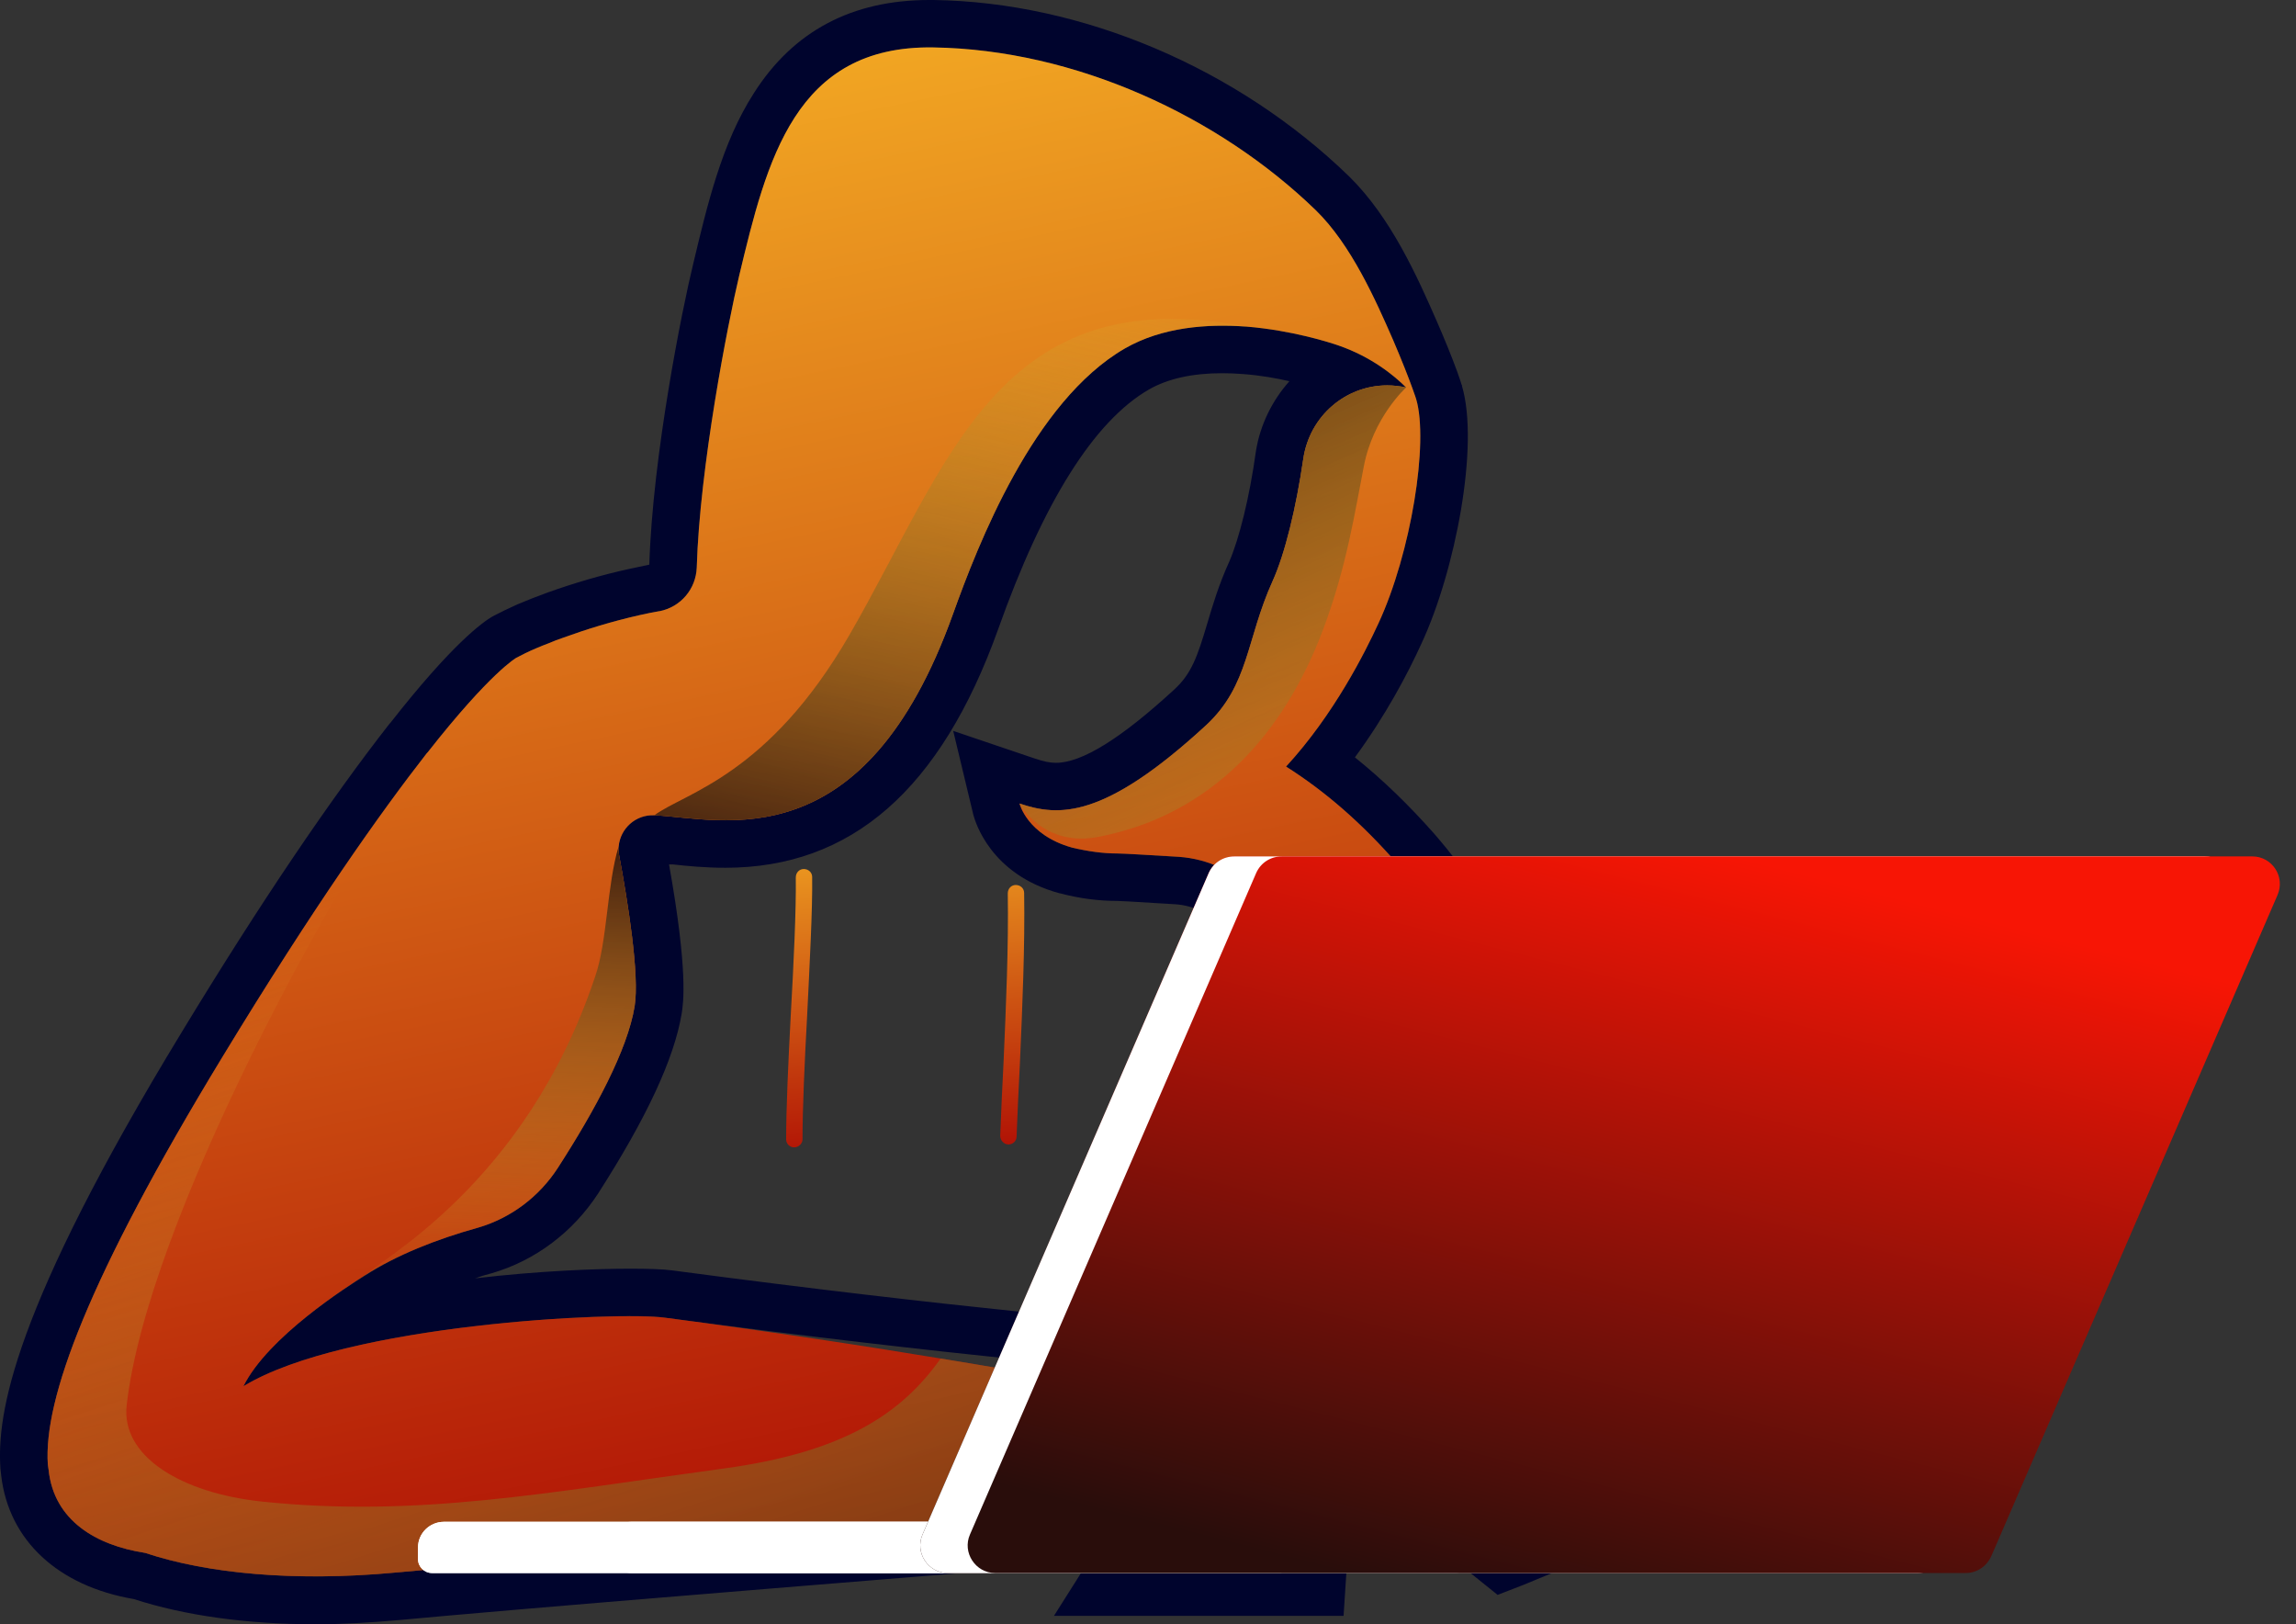 <svg width="123" height="87" viewBox="0 0 123 87" fill="none" xmlns="http://www.w3.org/2000/svg">
<rect x="0" y="0" width="123" height="87" fill="#333333" stroke="none"/>
<path fill-rule="evenodd" clip-rule="evenodd" d="M40.384 4.992C38.675 7.645 37.888 10.973 37.123 14.189C36.561 16.483 34.964 24.375 34.785 30.244C34.44 30.319 34.087 30.394 33.728 30.469C32.266 30.784 30.737 31.234 29.298 31.751C29.013 31.856 28.736 31.961 28.466 32.066C28.211 32.171 27.956 32.276 27.701 32.38C27.252 32.583 26.824 32.785 26.442 32.988L26.419 33.01H26.397C25.857 33.325 24.238 34.472 20.91 38.722L20.888 38.744L20.865 38.767C17.717 42.792 13.962 48.323 9.757 55.249C0.65 70.203 -0.159 75.734 0.02 78.613V78.635C0.035 78.785 0.05 78.92 0.065 79.04C0.47 82.503 3.101 84.954 7.171 85.651C9.87 86.528 13.22 87 16.908 87C18.347 87 19.854 86.91 21.383 86.775C22.17 86.708 23.091 86.618 24.103 86.528C33.548 85.696 51.289 84.279 51.469 84.257L52.211 84.189L52.819 83.74C62.51 76.341 63.005 74.947 63.252 74.273L64.399 71.125L61.049 70.855C60.959 70.855 51.559 70.113 35.999 68.044C35.481 67.977 34.717 67.954 33.75 67.954C31.996 67.954 28.893 68.066 25.453 68.471C25.737 68.366 26.03 68.276 26.33 68.201C28.668 67.527 30.692 65.998 32.041 63.929C34.65 59.859 36.111 56.711 36.516 54.305C36.606 53.743 36.876 52.079 35.841 46.3C35.916 46.3 35.984 46.3 36.044 46.3C36.831 46.389 37.798 46.48 38.855 46.48C45.6 46.48 50.39 42.297 53.471 33.707C55.899 26.871 58.62 22.554 61.543 20.867C62.555 20.283 63.882 19.99 65.478 19.99C65.838 19.99 66.206 20.005 66.58 20.035C67.525 20.103 68.379 20.26 69.076 20.418C68.154 21.452 67.502 22.756 67.277 24.195C66.94 26.646 66.378 28.873 65.861 30.064C65.299 31.301 64.961 32.425 64.669 33.415C64.152 35.146 63.837 36.091 62.892 36.945C60.082 39.531 57.968 40.858 56.574 40.858C56.236 40.858 55.922 40.79 55.45 40.633L51.065 39.149L52.144 43.646C52.234 43.961 53.021 46.839 56.776 47.851H56.799C57.811 48.121 58.845 48.256 59.857 48.256C59.947 48.256 60.441 48.278 62.983 48.436C64.849 48.571 66.288 50.055 66.378 51.899C66.918 64.491 66.355 67.999 66.131 68.853C65.636 69.978 61.858 77.668 60.352 80.299C59.924 81.064 59.452 81.828 58.935 82.638L56.461 86.55H71.977L72.134 84.144C72.134 84.122 72.269 82.098 72.404 79.107C76.159 82.165 79.038 84.459 79.083 84.504L80.23 85.426L81.624 84.886C81.759 84.819 85.154 83.47 88.572 81.941C90.618 80.996 92.26 80.187 93.407 79.512C94.733 78.77 97.162 77.376 96.555 75.015C96.15 73.373 90.236 64.064 88.415 61.231C86.009 57.475 80.05 48.346 76.834 44.658C75.462 43.106 74.068 41.757 72.584 40.566C74.203 38.362 75.395 36.136 76.159 34.449C77.958 30.581 79.263 23.858 78.318 20.665V20.62L78.296 20.598C78.296 20.598 78.228 20.35 78.071 19.923C77.734 19.001 77.351 18.079 76.969 17.202C75.935 14.841 74.518 11.648 72.269 9.444C66.288 3.643 57.968 0.112 50.008 0C49.933 0 49.858 0 49.783 0C45.645 0 42.497 1.664 40.384 4.992ZM49.985 2.541C57.608 2.653 65.299 6.229 70.493 11.266C72.382 13.11 73.686 16.055 74.63 18.214C75.103 19.316 75.462 20.238 75.665 20.8C75.8 21.16 75.867 21.385 75.867 21.385C76.542 23.678 75.597 29.615 73.843 33.392C73.146 34.899 71.482 38.249 68.896 41.06C70.988 42.387 72.944 44.073 74.923 46.344C80.005 52.146 93.721 74.16 94.081 75.622C94.441 77.061 80.679 82.503 80.679 82.503C80.679 82.503 75.642 78.478 70.111 73.935C69.863 79.512 69.594 83.987 69.594 83.987H61.094C61.603 83.192 62.09 82.383 62.555 81.558C64.197 78.725 68.424 70.09 68.559 69.708C69.414 66.875 69.189 57.768 68.919 51.786C68.784 48.638 66.31 46.12 63.162 45.895C61.611 45.805 60.217 45.715 59.857 45.715C59.092 45.715 58.283 45.602 57.428 45.4C55.022 44.725 54.617 43.039 54.617 43.039C55.225 43.241 55.854 43.399 56.574 43.399C58.373 43.399 60.711 42.432 64.624 38.834C66.918 36.698 66.76 34.247 68.177 31.121C68.829 29.682 69.436 27.209 69.818 24.578C70.156 22.284 72.09 20.642 74.316 20.642C74.645 20.642 74.983 20.68 75.328 20.755C74.675 20.103 73.461 19.113 71.707 18.506C71.257 18.349 69.234 17.697 66.783 17.494C66.363 17.465 65.928 17.45 65.478 17.45C63.724 17.45 61.858 17.742 60.262 18.664C55.36 21.497 52.391 29.165 51.065 32.853C47.624 42.477 42.7 43.938 38.855 43.938C37.37 43.938 36.066 43.714 35.054 43.669C35.024 43.669 34.994 43.669 34.964 43.669C33.997 43.669 33.21 44.411 33.143 45.333C33.128 45.483 33.136 45.64 33.166 45.805C33.638 48.323 34.267 52.236 33.997 53.9C33.615 56.239 31.884 59.454 29.882 62.557C28.893 64.086 27.386 65.233 25.633 65.75C23.361 66.38 21.225 67.234 19.539 68.336C18.594 68.921 14.367 71.597 13.04 74.25C17.695 71.417 28.916 70.495 33.75 70.495C34.605 70.495 35.257 70.517 35.661 70.585C51.469 72.676 60.869 73.418 60.869 73.418C60.374 74.767 51.267 81.716 51.267 81.716C51.267 81.716 33.458 83.155 23.878 83.987C22.867 84.077 21.945 84.167 21.135 84.234C19.666 84.369 18.257 84.437 16.908 84.437C13.31 84.437 10.184 83.987 7.778 83.177C5.147 82.773 2.899 81.446 2.606 78.748C2.591 78.642 2.576 78.538 2.561 78.433C2.337 74.97 4.675 68.516 11.938 56.576C16.818 48.548 20.393 43.511 22.867 40.341C22.882 40.326 22.897 40.311 22.912 40.296C26.285 36.001 27.656 35.236 27.656 35.236C27.949 35.079 28.308 34.899 28.736 34.719C28.945 34.629 29.17 34.539 29.41 34.449C29.65 34.344 29.905 34.247 30.175 34.157C31.344 33.73 32.783 33.28 34.29 32.943C34.62 32.868 34.957 32.8 35.302 32.74H35.324C36.471 32.515 37.281 31.549 37.325 30.402C37.483 25.005 38.989 17.337 39.597 14.774C41.081 8.635 42.565 2.541 49.783 2.541C49.843 2.541 49.91 2.541 49.985 2.541Z" fill="#00042D"/>
<path d="M2.562 78.432C2.577 78.537 2.592 78.642 2.607 78.747C2.899 81.445 5.148 82.772 7.779 83.176C11.085 84.278 15.784 84.728 21.136 84.233C21.945 84.166 22.867 84.076 23.879 83.986C33.459 83.154 51.268 81.715 51.268 81.715C51.268 81.715 60.375 76.003 60.87 74.654C60.87 74.654 59.543 74.362 57.047 73.912C55.36 73.597 53.134 73.215 50.391 72.765C46.456 72.113 41.486 71.349 35.662 70.584C33.076 70.224 18.505 70.921 13.041 74.249C14.368 71.596 18.595 68.92 19.539 68.313C21.226 67.234 23.362 66.379 25.633 65.749C27.387 65.232 28.894 64.085 29.883 62.556C31.884 59.453 33.616 56.238 33.998 53.899C34.268 52.235 33.638 48.322 33.166 45.804C33.136 45.639 33.129 45.482 33.144 45.332C33.234 44.387 34.043 43.623 35.055 43.668C38.698 43.848 46.298 46.186 51.065 32.852C52.392 29.164 55.36 21.496 60.262 18.663C62.264 17.516 64.67 17.336 66.783 17.494C69.234 17.696 71.258 18.348 71.708 18.506C73.462 19.113 74.676 20.102 75.328 20.754C74.984 20.679 74.646 20.642 74.316 20.642C72.09 20.642 70.156 22.283 69.819 24.577C69.437 27.208 68.83 29.681 68.178 31.12C66.761 34.246 66.918 36.697 64.625 38.833C59.16 43.87 56.732 43.758 54.618 43.038C54.618 43.038 55.023 44.725 57.429 45.399C58.283 45.602 59.093 45.714 59.858 45.714C60.217 45.714 61.611 45.804 63.163 45.894C66.311 46.119 68.785 48.637 68.92 51.785C69.189 57.767 69.414 66.874 68.56 69.707C68.425 70.089 64.198 78.724 62.556 81.557C62.091 82.382 61.604 83.191 61.094 83.986H69.594C69.594 83.986 69.864 79.511 70.111 73.934C75.643 78.477 80.68 82.502 80.68 82.502C80.68 82.502 94.442 77.06 94.082 75.621C93.722 74.159 80.005 52.145 74.924 46.344C72.945 44.072 70.988 42.386 68.897 41.059C71.483 38.249 73.147 34.898 73.844 33.392C75.598 29.614 76.543 23.677 75.868 21.384C75.868 21.384 75.8 21.159 75.665 20.799C75.463 20.237 75.103 19.315 74.631 18.213C73.687 16.054 72.382 13.109 70.494 11.265C65.299 6.228 57.609 2.653 49.986 2.54C42.588 2.428 41.081 8.566 39.597 14.773C38.99 17.336 37.484 25.004 37.326 30.401C37.281 31.548 36.472 32.514 35.325 32.739H35.302C34.958 32.799 34.62 32.867 34.291 32.942C32.784 33.279 31.345 33.729 30.175 34.156C29.906 34.246 29.651 34.343 29.411 34.448C29.171 34.538 28.946 34.628 28.736 34.718C28.309 34.898 27.949 35.078 27.657 35.235C27.657 35.235 26.285 36 22.912 40.295C22.897 40.31 22.882 40.325 22.867 40.34C20.394 43.51 16.819 48.547 11.939 56.575C4.676 68.515 2.337 74.969 2.562 78.432Z" fill="url(#paint0_linear_3307_608)"/>
<path style="mix-blend-mode:multiply" d="M19.539 68.336C21.225 67.234 23.362 66.379 25.633 65.75C27.387 65.233 28.893 64.086 29.883 62.557C31.884 59.453 33.615 56.238 33.998 53.899C34.267 52.235 33.638 48.323 33.166 45.804C33.136 45.639 33.128 45.482 33.143 45.332C32.514 47.378 32.536 50.437 31.884 52.303C28.151 63.501 20.213 67.526 19.539 68.336Z" fill="url(#paint1_linear_3307_608)"/>
<path style="mix-blend-mode:multiply" d="M2.562 78.433C2.577 78.538 2.592 78.643 2.607 78.748C2.899 81.447 5.148 82.773 7.779 83.178C11.084 84.28 15.784 84.73 21.136 84.235C21.945 84.167 22.867 84.077 23.879 83.987C33.458 83.156 51.267 81.716 51.267 81.716C51.267 81.716 54.82 76.904 57.046 73.913C55.36 73.599 53.134 73.216 50.39 72.767C48.322 75.69 45.241 77.781 38.765 78.658C29.343 79.94 22.372 81.289 14.097 80.435C9.69 79.985 6.452 77.984 6.789 75.24C7.891 65.549 17.785 47.402 22.867 40.341C20.393 43.512 16.818 48.549 11.939 56.577C4.676 68.517 2.337 74.97 2.562 78.433Z" fill="url(#paint2_linear_3307_608)"/>
<path d="M77.959 84.255H33.818C33.233 84.255 32.761 83.783 32.761 83.199V82.547C32.761 81.962 33.233 81.512 33.818 81.512H77.959C78.543 81.512 79.016 81.962 79.016 82.547V83.199C79.016 83.783 78.543 84.255 77.959 84.255Z" fill="white"/>
<path d="M68.626 84.255H23.136C22.732 84.255 22.394 83.918 22.394 83.513V82.884C22.394 82.119 23.024 81.512 23.788 81.512H68.626C68.641 81.512 68.649 81.512 68.649 81.512V84.233C68.649 84.248 68.641 84.255 68.626 84.255Z" fill="white"/>
<path d="M68.626 84.255H23.136C22.732 84.255 22.394 83.918 22.394 83.513V82.884C22.394 82.119 23.024 81.512 23.788 81.512H68.626C68.641 81.512 68.649 81.512 68.649 81.512V84.233C68.649 84.248 68.641 84.255 68.626 84.255Z" fill="white"/>
<path d="M102.761 84.256H50.772C49.715 84.256 48.996 83.155 49.423 82.188L64.759 46.749C65.006 46.209 65.523 45.872 66.13 45.872H118.119C119.176 45.872 119.895 46.951 119.468 47.941L104.132 83.357C103.885 83.897 103.368 84.256 102.761 84.256Z" fill="url(#paint3_linear_3307_608)"/>
<path d="M102.761 84.256H50.772C49.715 84.256 48.996 83.155 49.423 82.188L64.759 46.749C65.006 46.209 65.523 45.872 66.13 45.872H118.119C119.176 45.872 119.895 46.951 119.468 47.941L104.132 83.357C103.885 83.897 103.368 84.256 102.761 84.256Z" fill="white"/>
<path d="M105.302 84.256H53.313C52.257 84.256 51.537 83.155 51.964 82.188L67.3 46.749C67.547 46.209 68.065 45.872 68.672 45.872H120.66C121.717 45.872 122.437 46.951 122.01 47.941L106.674 83.357C106.426 83.897 105.909 84.256 105.302 84.256Z" fill="url(#paint4_linear_3307_608)"/>
<path style="mix-blend-mode:multiply" d="M54.618 43.039C54.618 43.039 55.877 45.423 58.891 44.816C64.962 43.624 68.807 39.239 70.876 33.73C72.157 30.334 72.607 27.276 73.057 25.005C73.552 22.352 75.328 20.755 75.328 20.755C74.983 20.68 74.646 20.643 74.316 20.643C72.09 20.643 70.156 22.284 69.819 24.578C69.437 27.209 68.829 29.682 68.177 31.121C66.761 34.247 66.918 36.698 64.625 38.834C59.16 43.871 56.732 43.759 54.618 43.039Z" fill="url(#paint5_linear_3307_608)"/>
<path style="mix-blend-mode:multiply" d="M35.055 43.668C38.698 43.848 46.298 46.186 51.065 32.852C52.392 29.164 55.36 21.496 60.262 18.663C62.263 17.516 64.669 17.336 66.783 17.494C53.494 14.93 50.863 24.734 45.511 33.999C41.149 41.554 36.696 42.454 35.055 43.668Z" fill="url(#paint6_linear_3307_608)"/>
<path d="M42.362 54.372C42.52 51.584 42.655 48.728 42.632 46.997C42.632 46.749 42.812 46.547 43.059 46.547C43.307 46.547 43.509 46.727 43.509 46.974C43.532 48.751 43.374 51.629 43.239 54.417C43.104 56.846 42.992 59.387 42.992 61.028C42.992 61.253 42.789 61.455 42.542 61.455C42.295 61.455 42.115 61.253 42.115 61.028C42.115 59.364 42.227 56.936 42.362 54.372Z" fill="url(#paint7_linear_3307_608)"/>
<path d="M53.988 47.852C53.988 47.605 54.168 47.402 54.415 47.402C54.662 47.402 54.865 47.582 54.865 47.83C54.91 50.663 54.775 53.834 54.64 56.914C54.572 58.286 54.505 59.612 54.46 60.872C54.46 61.119 54.258 61.299 54.033 61.299C54.033 61.299 54.025 61.299 54.01 61.299C53.785 61.299 53.583 61.074 53.583 60.849C53.628 59.568 53.695 58.241 53.763 56.869C53.898 53.811 54.033 50.663 53.988 47.852Z" fill="url(#paint8_linear_3307_608)"/>
<defs>
<linearGradient id="paint0_linear_3307_608" x1="99.345" y1="71.359" x2="82.687" y2="-8.341" gradientUnits="userSpaceOnUse">
<stop stop-color="#B01105"/>
<stop offset="1" stop-color="#F4AC24"/>
</linearGradient>
<linearGradient id="paint1_linear_3307_608" x1="44.917" y1="70.798" x2="46.052" y2="44.45" gradientUnits="userSpaceOnUse">
<stop stop-color="#F4D63B" stop-opacity="0"/>
<stop offset="1" stop-color="#290D0B"/>
</linearGradient>
<linearGradient id="paint2_linear_3307_608" x1="1.733" y1="52.923" x2="22.169" y2="115.868" gradientUnits="userSpaceOnUse">
<stop stop-color="#F4D63B" stop-opacity="0"/>
<stop offset="1" stop-color="#290D0B"/>
</linearGradient>
<linearGradient id="paint3_linear_3307_608" x1="74.974" y1="41.92" x2="64.506" y2="82.954" gradientUnits="userSpaceOnUse">
<stop stop-color="#F71505"/>
<stop offset="1" stop-color="#290D0B"/>
</linearGradient>
<linearGradient id="paint4_linear_3307_608" x1="77.516" y1="41.92" x2="67.048" y2="82.954" gradientUnits="userSpaceOnUse">
<stop stop-color="#F71505"/>
<stop offset="1" stop-color="#290D0B"/>
</linearGradient>
<linearGradient id="paint5_linear_3307_608" x1="92.775" y1="51.214" x2="72.746" y2="6.054" gradientUnits="userSpaceOnUse">
<stop stop-color="#F4D63B" stop-opacity="0"/>
<stop offset="1" stop-color="#290D0B"/>
</linearGradient>
<linearGradient id="paint6_linear_3307_608" x1="42.021" y1="6.149" x2="32.626" y2="47.891" gradientUnits="userSpaceOnUse">
<stop stop-color="#F4D63B" stop-opacity="0"/>
<stop offset="1" stop-color="#290D0B"/>
</linearGradient>
<linearGradient id="paint7_linear_3307_608" x1="-37.279" y1="48.686" x2="-36.116" y2="67.186" gradientUnits="userSpaceOnUse">
<stop stop-color="#F4AC24"/>
<stop offset="1" stop-color="#B01105"/>
</linearGradient>
<linearGradient id="paint8_linear_3307_608" x1="-21.964" y1="47.721" x2="-20.801" y2="66.212" gradientUnits="userSpaceOnUse">
<stop stop-color="#F4AC24"/>
<stop offset="1" stop-color="#B01105"/>
</linearGradient>
</defs>
</svg>

